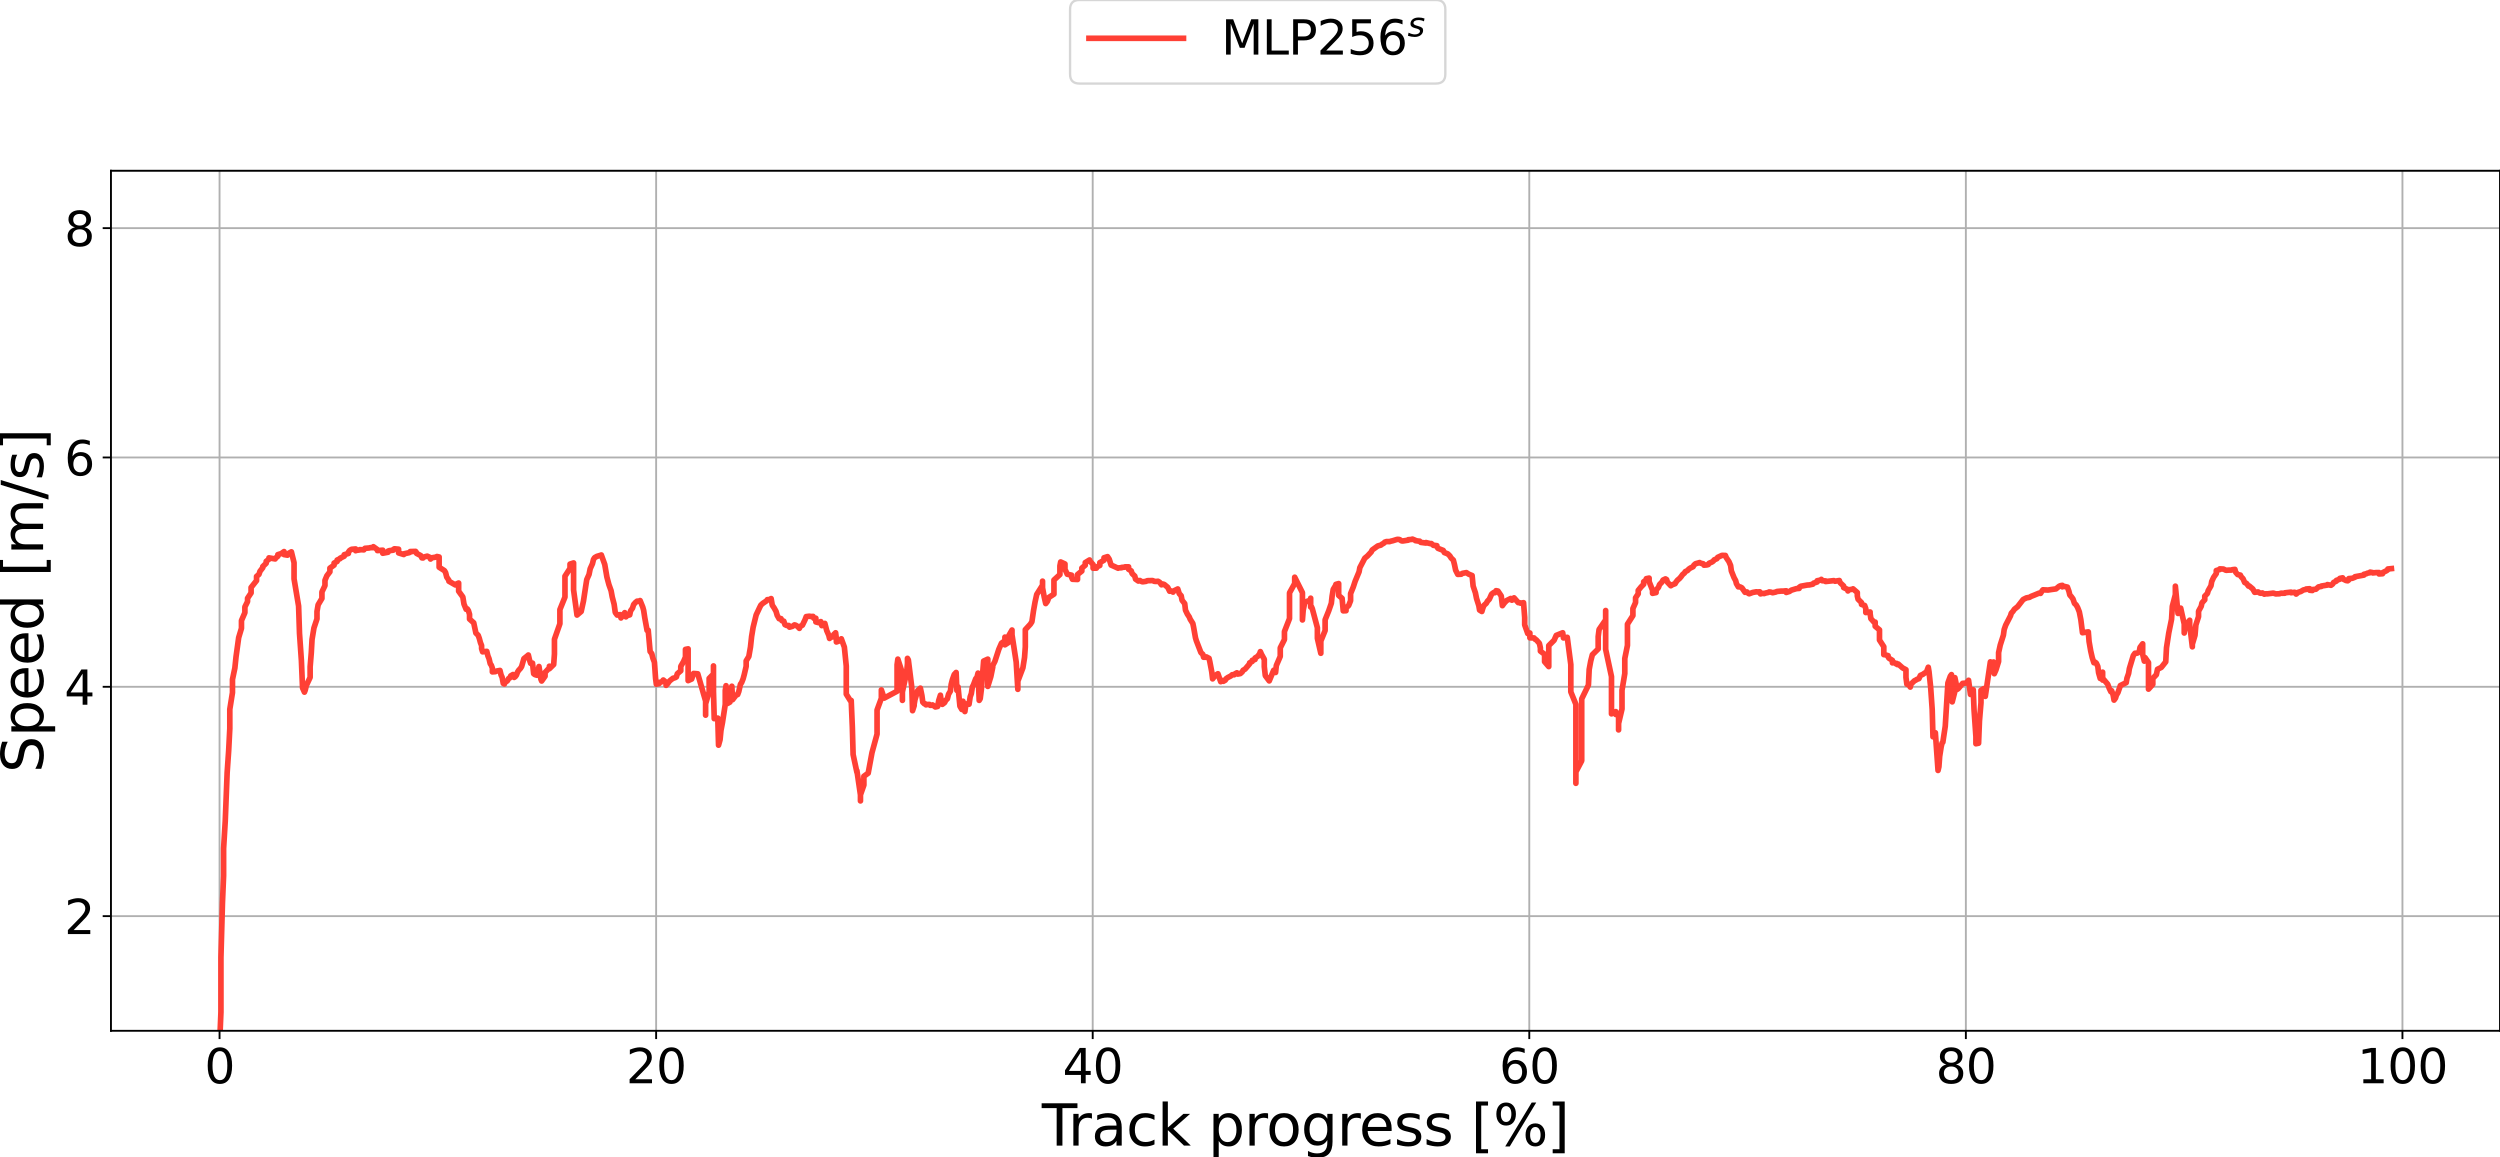 <?xml version="1.0" encoding="utf-8" standalone="no"?>
<!DOCTYPE svg PUBLIC "-//W3C//DTD SVG 1.1//EN"
  "http://www.w3.org/Graphics/SVG/1.1/DTD/svg11.dtd">
<svg xmlns:xlink="http://www.w3.org/1999/xlink" width="1057.902pt" height="489.775pt" viewBox="0 0 1057.902 489.775" xmlns="http://www.w3.org/2000/svg" version="1.1">
 <defs>
  <style type="text/css">*{stroke-linejoin: round; stroke-linecap: butt}</style>
 </defs>
 <g id="figure_1">
  <g id="patch_1">
   <path d="M 0 489.775 
L 1057.902 489.775 
L 1057.902 0 
L 0 0 
z
" style="fill: #ffffff"/>
  </g>
  <g id="axes_1">
   <g id="patch_2">
    <path d="M 46.953 436.192 
L 1057.902 436.192 
L 1057.902 72.267 
L 46.953 72.267 
z
" style="fill: #ffffff"/>
   </g>
   <g id="matplotlib.axis_1">
    <g id="xtick_1">
     <g id="line2d_1">
      <path d="M 92.905 436.192 
L 92.905 72.267 
" clip-path="url(#p9f8c059280)" style="fill: none; stroke: #b0b0b0; stroke-width: 0.8; stroke-linecap: square"/>
     </g>
     <g id="line2d_2">
      <defs>
       <path id="m2900b63ebc" d="M 0 0 
L 0 3.5 
" style="stroke: #000000; stroke-width: 0.8"/>
      </defs>
      <g>
       <use xlink:href="#m2900b63ebc" x="92.905" y="436.192" style="stroke: #000000; stroke-width: 0.8"/>
      </g>
     </g>
     <g id="text_1">
      <!-- 0 -->
      <g transform="translate(86.542 458.389)scale(0.2 -0.2)">
       <defs>
        <path id="DejaVuSans-30" d="M 2034 4250 
Q 1547 4250 1301 3770 
Q 1056 3291 1056 2328 
Q 1056 1369 1301 889 
Q 1547 409 2034 409 
Q 2525 409 2770 889 
Q 3016 1369 3016 2328 
Q 3016 3291 2770 3770 
Q 2525 4250 2034 4250 
z
M 2034 4750 
Q 2819 4750 3233 4129 
Q 3647 3509 3647 2328 
Q 3647 1150 3233 529 
Q 2819 -91 2034 -91 
Q 1250 -91 836 529 
Q 422 1150 422 2328 
Q 422 3509 836 4129 
Q 1250 4750 2034 4750 
z
" transform="scale(0.016)"/>
       </defs>
       <use xlink:href="#DejaVuSans-30"/>
      </g>
     </g>
    </g>
    <g id="xtick_2">
     <g id="line2d_3">
      <path d="M 277.648 436.192 
L 277.648 72.267 
" clip-path="url(#p9f8c059280)" style="fill: none; stroke: #b0b0b0; stroke-width: 0.8; stroke-linecap: square"/>
     </g>
     <g id="line2d_4">
      <g>
       <use xlink:href="#m2900b63ebc" x="277.648" y="436.192" style="stroke: #000000; stroke-width: 0.8"/>
      </g>
     </g>
     <g id="text_2">
      <!-- 20 -->
      <g transform="translate(264.923 458.389)scale(0.2 -0.2)">
       <defs>
        <path id="DejaVuSans-32" d="M 1228 531 
L 3431 531 
L 3431 0 
L 469 0 
L 469 531 
Q 828 903 1448 1529 
Q 2069 2156 2228 2338 
Q 2531 2678 2651 2914 
Q 2772 3150 2772 3378 
Q 2772 3750 2511 3984 
Q 2250 4219 1831 4219 
Q 1534 4219 1204 4116 
Q 875 4013 500 3803 
L 500 4441 
Q 881 4594 1212 4672 
Q 1544 4750 1819 4750 
Q 2544 4750 2975 4387 
Q 3406 4025 3406 3419 
Q 3406 3131 3298 2873 
Q 3191 2616 2906 2266 
Q 2828 2175 2409 1742 
Q 1991 1309 1228 531 
z
" transform="scale(0.016)"/>
       </defs>
       <use xlink:href="#DejaVuSans-32"/>
       <use xlink:href="#DejaVuSans-30" x="63.623"/>
      </g>
     </g>
    </g>
    <g id="xtick_3">
     <g id="line2d_5">
      <path d="M 462.39 436.192 
L 462.39 72.267 
" clip-path="url(#p9f8c059280)" style="fill: none; stroke: #b0b0b0; stroke-width: 0.8; stroke-linecap: square"/>
     </g>
     <g id="line2d_6">
      <g>
       <use xlink:href="#m2900b63ebc" x="462.39" y="436.192" style="stroke: #000000; stroke-width: 0.8"/>
      </g>
     </g>
     <g id="text_3">
      <!-- 40 -->
      <g transform="translate(449.665 458.389)scale(0.2 -0.2)">
       <defs>
        <path id="DejaVuSans-34" d="M 2419 4116 
L 825 1625 
L 2419 1625 
L 2419 4116 
z
M 2253 4666 
L 3047 4666 
L 3047 1625 
L 3713 1625 
L 3713 1100 
L 3047 1100 
L 3047 0 
L 2419 0 
L 2419 1100 
L 313 1100 
L 313 1709 
L 2253 4666 
z
" transform="scale(0.016)"/>
       </defs>
       <use xlink:href="#DejaVuSans-34"/>
       <use xlink:href="#DejaVuSans-30" x="63.623"/>
      </g>
     </g>
    </g>
    <g id="xtick_4">
     <g id="line2d_7">
      <path d="M 647.133 436.192 
L 647.133 72.267 
" clip-path="url(#p9f8c059280)" style="fill: none; stroke: #b0b0b0; stroke-width: 0.8; stroke-linecap: square"/>
     </g>
     <g id="line2d_8">
      <g>
       <use xlink:href="#m2900b63ebc" x="647.133" y="436.192" style="stroke: #000000; stroke-width: 0.8"/>
      </g>
     </g>
     <g id="text_4">
      <!-- 60 -->
      <g transform="translate(634.408 458.389)scale(0.2 -0.2)">
       <defs>
        <path id="DejaVuSans-36" d="M 2113 2584 
Q 1688 2584 1439 2293 
Q 1191 2003 1191 1497 
Q 1191 994 1439 701 
Q 1688 409 2113 409 
Q 2538 409 2786 701 
Q 3034 994 3034 1497 
Q 3034 2003 2786 2293 
Q 2538 2584 2113 2584 
z
M 3366 4563 
L 3366 3988 
Q 3128 4100 2886 4159 
Q 2644 4219 2406 4219 
Q 1781 4219 1451 3797 
Q 1122 3375 1075 2522 
Q 1259 2794 1537 2939 
Q 1816 3084 2150 3084 
Q 2853 3084 3261 2657 
Q 3669 2231 3669 1497 
Q 3669 778 3244 343 
Q 2819 -91 2113 -91 
Q 1303 -91 875 529 
Q 447 1150 447 2328 
Q 447 3434 972 4092 
Q 1497 4750 2381 4750 
Q 2619 4750 2861 4703 
Q 3103 4656 3366 4563 
z
" transform="scale(0.016)"/>
       </defs>
       <use xlink:href="#DejaVuSans-36"/>
       <use xlink:href="#DejaVuSans-30" x="63.623"/>
      </g>
     </g>
    </g>
    <g id="xtick_5">
     <g id="line2d_9">
      <path d="M 831.876 436.192 
L 831.876 72.267 
" clip-path="url(#p9f8c059280)" style="fill: none; stroke: #b0b0b0; stroke-width: 0.8; stroke-linecap: square"/>
     </g>
     <g id="line2d_10">
      <g>
       <use xlink:href="#m2900b63ebc" x="831.876" y="436.192" style="stroke: #000000; stroke-width: 0.8"/>
      </g>
     </g>
     <g id="text_5">
      <!-- 80 -->
      <g transform="translate(819.151 458.389)scale(0.2 -0.2)">
       <defs>
        <path id="DejaVuSans-38" d="M 2034 2216 
Q 1584 2216 1326 1975 
Q 1069 1734 1069 1313 
Q 1069 891 1326 650 
Q 1584 409 2034 409 
Q 2484 409 2743 651 
Q 3003 894 3003 1313 
Q 3003 1734 2745 1975 
Q 2488 2216 2034 2216 
z
M 1403 2484 
Q 997 2584 770 2862 
Q 544 3141 544 3541 
Q 544 4100 942 4425 
Q 1341 4750 2034 4750 
Q 2731 4750 3128 4425 
Q 3525 4100 3525 3541 
Q 3525 3141 3298 2862 
Q 3072 2584 2669 2484 
Q 3125 2378 3379 2068 
Q 3634 1759 3634 1313 
Q 3634 634 3220 271 
Q 2806 -91 2034 -91 
Q 1263 -91 848 271 
Q 434 634 434 1313 
Q 434 1759 690 2068 
Q 947 2378 1403 2484 
z
M 1172 3481 
Q 1172 3119 1398 2916 
Q 1625 2713 2034 2713 
Q 2441 2713 2670 2916 
Q 2900 3119 2900 3481 
Q 2900 3844 2670 4047 
Q 2441 4250 2034 4250 
Q 1625 4250 1398 4047 
Q 1172 3844 1172 3481 
z
" transform="scale(0.016)"/>
       </defs>
       <use xlink:href="#DejaVuSans-38"/>
       <use xlink:href="#DejaVuSans-30" x="63.623"/>
      </g>
     </g>
    </g>
    <g id="xtick_6">
     <g id="line2d_11">
      <path d="M 1016.619 436.192 
L 1016.619 72.267 
" clip-path="url(#p9f8c059280)" style="fill: none; stroke: #b0b0b0; stroke-width: 0.8; stroke-linecap: square"/>
     </g>
     <g id="line2d_12">
      <g>
       <use xlink:href="#m2900b63ebc" x="1016.619" y="436.192" style="stroke: #000000; stroke-width: 0.8"/>
      </g>
     </g>
     <g id="text_6">
      <!-- 100 -->
      <g transform="translate(997.531 458.389)scale(0.2 -0.2)">
       <defs>
        <path id="DejaVuSans-31" d="M 794 531 
L 1825 531 
L 1825 4091 
L 703 3866 
L 703 4441 
L 1819 4666 
L 2450 4666 
L 2450 531 
L 3481 531 
L 3481 0 
L 794 0 
L 794 531 
z
" transform="scale(0.016)"/>
       </defs>
       <use xlink:href="#DejaVuSans-31"/>
       <use xlink:href="#DejaVuSans-30" x="63.623"/>
       <use xlink:href="#DejaVuSans-30" x="127.246"/>
      </g>
     </g>
    </g>
    <g id="text_7">
     <!-- Track progress [%] -->
     <g transform="translate(440.85 484.784)scale(0.24 -0.24)">
      <defs>
       <path id="DejaVuSans-54" d="M -19 4666 
L 3928 4666 
L 3928 4134 
L 2272 4134 
L 2272 0 
L 1638 0 
L 1638 4134 
L -19 4134 
L -19 4666 
z
" transform="scale(0.016)"/>
       <path id="DejaVuSans-72" d="M 2631 2963 
Q 2534 3019 2420 3045 
Q 2306 3072 2169 3072 
Q 1681 3072 1420 2755 
Q 1159 2438 1159 1844 
L 1159 0 
L 581 0 
L 581 3500 
L 1159 3500 
L 1159 2956 
Q 1341 3275 1631 3429 
Q 1922 3584 2338 3584 
Q 2397 3584 2469 3576 
Q 2541 3569 2628 3553 
L 2631 2963 
z
" transform="scale(0.016)"/>
       <path id="DejaVuSans-61" d="M 2194 1759 
Q 1497 1759 1228 1600 
Q 959 1441 959 1056 
Q 959 750 1161 570 
Q 1363 391 1709 391 
Q 2188 391 2477 730 
Q 2766 1069 2766 1631 
L 2766 1759 
L 2194 1759 
z
M 3341 1997 
L 3341 0 
L 2766 0 
L 2766 531 
Q 2569 213 2275 61 
Q 1981 -91 1556 -91 
Q 1019 -91 701 211 
Q 384 513 384 1019 
Q 384 1609 779 1909 
Q 1175 2209 1959 2209 
L 2766 2209 
L 2766 2266 
Q 2766 2663 2505 2880 
Q 2244 3097 1772 3097 
Q 1472 3097 1187 3025 
Q 903 2953 641 2809 
L 641 3341 
Q 956 3463 1253 3523 
Q 1550 3584 1831 3584 
Q 2591 3584 2966 3190 
Q 3341 2797 3341 1997 
z
" transform="scale(0.016)"/>
       <path id="DejaVuSans-63" d="M 3122 3366 
L 3122 2828 
Q 2878 2963 2633 3030 
Q 2388 3097 2138 3097 
Q 1578 3097 1268 2742 
Q 959 2388 959 1747 
Q 959 1106 1268 751 
Q 1578 397 2138 397 
Q 2388 397 2633 464 
Q 2878 531 3122 666 
L 3122 134 
Q 2881 22 2623 -34 
Q 2366 -91 2075 -91 
Q 1284 -91 818 406 
Q 353 903 353 1747 
Q 353 2603 823 3093 
Q 1294 3584 2113 3584 
Q 2378 3584 2631 3529 
Q 2884 3475 3122 3366 
z
" transform="scale(0.016)"/>
       <path id="DejaVuSans-6b" d="M 581 4863 
L 1159 4863 
L 1159 1991 
L 2875 3500 
L 3609 3500 
L 1753 1863 
L 3688 0 
L 2938 0 
L 1159 1709 
L 1159 0 
L 581 0 
L 581 4863 
z
" transform="scale(0.016)"/>
       <path id="DejaVuSans-20" transform="scale(0.016)"/>
       <path id="DejaVuSans-70" d="M 1159 525 
L 1159 -1331 
L 581 -1331 
L 581 3500 
L 1159 3500 
L 1159 2969 
Q 1341 3281 1617 3432 
Q 1894 3584 2278 3584 
Q 2916 3584 3314 3078 
Q 3713 2572 3713 1747 
Q 3713 922 3314 415 
Q 2916 -91 2278 -91 
Q 1894 -91 1617 61 
Q 1341 213 1159 525 
z
M 3116 1747 
Q 3116 2381 2855 2742 
Q 2594 3103 2138 3103 
Q 1681 3103 1420 2742 
Q 1159 2381 1159 1747 
Q 1159 1113 1420 752 
Q 1681 391 2138 391 
Q 2594 391 2855 752 
Q 3116 1113 3116 1747 
z
" transform="scale(0.016)"/>
       <path id="DejaVuSans-6f" d="M 1959 3097 
Q 1497 3097 1228 2736 
Q 959 2375 959 1747 
Q 959 1119 1226 758 
Q 1494 397 1959 397 
Q 2419 397 2687 759 
Q 2956 1122 2956 1747 
Q 2956 2369 2687 2733 
Q 2419 3097 1959 3097 
z
M 1959 3584 
Q 2709 3584 3137 3096 
Q 3566 2609 3566 1747 
Q 3566 888 3137 398 
Q 2709 -91 1959 -91 
Q 1206 -91 779 398 
Q 353 888 353 1747 
Q 353 2609 779 3096 
Q 1206 3584 1959 3584 
z
" transform="scale(0.016)"/>
       <path id="DejaVuSans-67" d="M 2906 1791 
Q 2906 2416 2648 2759 
Q 2391 3103 1925 3103 
Q 1463 3103 1205 2759 
Q 947 2416 947 1791 
Q 947 1169 1205 825 
Q 1463 481 1925 481 
Q 2391 481 2648 825 
Q 2906 1169 2906 1791 
z
M 3481 434 
Q 3481 -459 3084 -895 
Q 2688 -1331 1869 -1331 
Q 1566 -1331 1297 -1286 
Q 1028 -1241 775 -1147 
L 775 -588 
Q 1028 -725 1275 -790 
Q 1522 -856 1778 -856 
Q 2344 -856 2625 -561 
Q 2906 -266 2906 331 
L 2906 616 
Q 2728 306 2450 153 
Q 2172 0 1784 0 
Q 1141 0 747 490 
Q 353 981 353 1791 
Q 353 2603 747 3093 
Q 1141 3584 1784 3584 
Q 2172 3584 2450 3431 
Q 2728 3278 2906 2969 
L 2906 3500 
L 3481 3500 
L 3481 434 
z
" transform="scale(0.016)"/>
       <path id="DejaVuSans-65" d="M 3597 1894 
L 3597 1613 
L 953 1613 
Q 991 1019 1311 708 
Q 1631 397 2203 397 
Q 2534 397 2845 478 
Q 3156 559 3463 722 
L 3463 178 
Q 3153 47 2828 -22 
Q 2503 -91 2169 -91 
Q 1331 -91 842 396 
Q 353 884 353 1716 
Q 353 2575 817 3079 
Q 1281 3584 2069 3584 
Q 2775 3584 3186 3129 
Q 3597 2675 3597 1894 
z
M 3022 2063 
Q 3016 2534 2758 2815 
Q 2500 3097 2075 3097 
Q 1594 3097 1305 2825 
Q 1016 2553 972 2059 
L 3022 2063 
z
" transform="scale(0.016)"/>
       <path id="DejaVuSans-73" d="M 2834 3397 
L 2834 2853 
Q 2591 2978 2328 3040 
Q 2066 3103 1784 3103 
Q 1356 3103 1142 2972 
Q 928 2841 928 2578 
Q 928 2378 1081 2264 
Q 1234 2150 1697 2047 
L 1894 2003 
Q 2506 1872 2764 1633 
Q 3022 1394 3022 966 
Q 3022 478 2636 193 
Q 2250 -91 1575 -91 
Q 1294 -91 989 -36 
Q 684 19 347 128 
L 347 722 
Q 666 556 975 473 
Q 1284 391 1588 391 
Q 1994 391 2212 530 
Q 2431 669 2431 922 
Q 2431 1156 2273 1281 
Q 2116 1406 1581 1522 
L 1381 1569 
Q 847 1681 609 1914 
Q 372 2147 372 2553 
Q 372 3047 722 3315 
Q 1072 3584 1716 3584 
Q 2034 3584 2315 3537 
Q 2597 3491 2834 3397 
z
" transform="scale(0.016)"/>
       <path id="DejaVuSans-5b" d="M 550 4863 
L 1875 4863 
L 1875 4416 
L 1125 4416 
L 1125 -397 
L 1875 -397 
L 1875 -844 
L 550 -844 
L 550 4863 
z
" transform="scale(0.016)"/>
       <path id="DejaVuSans-25" d="M 4653 2053 
Q 4381 2053 4226 1822 
Q 4072 1591 4072 1178 
Q 4072 772 4226 539 
Q 4381 306 4653 306 
Q 4919 306 5073 539 
Q 5228 772 5228 1178 
Q 5228 1588 5073 1820 
Q 4919 2053 4653 2053 
z
M 4653 2450 
Q 5147 2450 5437 2106 
Q 5728 1763 5728 1178 
Q 5728 594 5436 251 
Q 5144 -91 4653 -91 
Q 4153 -91 3862 251 
Q 3572 594 3572 1178 
Q 3572 1766 3864 2108 
Q 4156 2450 4653 2450 
z
M 1428 4353 
Q 1159 4353 1004 4120 
Q 850 3888 850 3481 
Q 850 3069 1003 2837 
Q 1156 2606 1428 2606 
Q 1700 2606 1854 2837 
Q 2009 3069 2009 3481 
Q 2009 3884 1853 4118 
Q 1697 4353 1428 4353 
z
M 4250 4750 
L 4750 4750 
L 1831 -91 
L 1331 -91 
L 4250 4750 
z
M 1428 4750 
Q 1922 4750 2215 4408 
Q 2509 4066 2509 3481 
Q 2509 2891 2217 2550 
Q 1925 2209 1428 2209 
Q 931 2209 642 2551 
Q 353 2894 353 3481 
Q 353 4063 643 4406 
Q 934 4750 1428 4750 
z
" transform="scale(0.016)"/>
       <path id="DejaVuSans-5d" d="M 1947 4863 
L 1947 -844 
L 622 -844 
L 622 -397 
L 1369 -397 
L 1369 4416 
L 622 4416 
L 622 4863 
L 1947 4863 
z
" transform="scale(0.016)"/>
      </defs>
      <use xlink:href="#DejaVuSans-54"/>
      <use xlink:href="#DejaVuSans-72" x="46.334"/>
      <use xlink:href="#DejaVuSans-61" x="87.447"/>
      <use xlink:href="#DejaVuSans-63" x="148.727"/>
      <use xlink:href="#DejaVuSans-6b" x="203.707"/>
      <use xlink:href="#DejaVuSans-20" x="261.617"/>
      <use xlink:href="#DejaVuSans-70" x="293.404"/>
      <use xlink:href="#DejaVuSans-72" x="356.881"/>
      <use xlink:href="#DejaVuSans-6f" x="395.744"/>
      <use xlink:href="#DejaVuSans-67" x="456.926"/>
      <use xlink:href="#DejaVuSans-72" x="520.402"/>
      <use xlink:href="#DejaVuSans-65" x="559.266"/>
      <use xlink:href="#DejaVuSans-73" x="620.789"/>
      <use xlink:href="#DejaVuSans-73" x="672.889"/>
      <use xlink:href="#DejaVuSans-20" x="724.988"/>
      <use xlink:href="#DejaVuSans-5b" x="756.775"/>
      <use xlink:href="#DejaVuSans-25" x="795.789"/>
      <use xlink:href="#DejaVuSans-5d" x="890.809"/>
     </g>
    </g>
   </g>
   <g id="matplotlib.axis_2">
    <g id="ytick_1">
     <g id="line2d_13">
      <path d="M 46.953 387.668 
L 1057.902 387.668 
" clip-path="url(#p9f8c059280)" style="fill: none; stroke: #b0b0b0; stroke-width: 0.8; stroke-linecap: square"/>
     </g>
     <g id="line2d_14">
      <defs>
       <path id="mc76bb0e6c0" d="M 0 0 
L -3.5 0 
" style="stroke: #000000; stroke-width: 0.8"/>
      </defs>
      <g>
       <use xlink:href="#mc76bb0e6c0" x="46.953" y="387.668" style="stroke: #000000; stroke-width: 0.8"/>
      </g>
     </g>
     <g id="text_8">
      <!-- 2 -->
      <g transform="translate(27.227 395.267)scale(0.2 -0.2)">
       <use xlink:href="#DejaVuSans-32"/>
      </g>
     </g>
    </g>
    <g id="ytick_2">
     <g id="line2d_15">
      <path d="M 46.953 290.622 
L 1057.902 290.622 
" clip-path="url(#p9f8c059280)" style="fill: none; stroke: #b0b0b0; stroke-width: 0.8; stroke-linecap: square"/>
     </g>
     <g id="line2d_16">
      <g>
       <use xlink:href="#mc76bb0e6c0" x="46.953" y="290.622" style="stroke: #000000; stroke-width: 0.8"/>
      </g>
     </g>
     <g id="text_9">
      <!-- 4 -->
      <g transform="translate(27.227 298.22)scale(0.2 -0.2)">
       <use xlink:href="#DejaVuSans-34"/>
      </g>
     </g>
    </g>
    <g id="ytick_3">
     <g id="line2d_17">
      <path d="M 46.953 193.575 
L 1057.902 193.575 
" clip-path="url(#p9f8c059280)" style="fill: none; stroke: #b0b0b0; stroke-width: 0.8; stroke-linecap: square"/>
     </g>
     <g id="line2d_18">
      <g>
       <use xlink:href="#mc76bb0e6c0" x="46.953" y="193.575" style="stroke: #000000; stroke-width: 0.8"/>
      </g>
     </g>
     <g id="text_10">
      <!-- 6 -->
      <g transform="translate(27.227 201.174)scale(0.2 -0.2)">
       <use xlink:href="#DejaVuSans-36"/>
      </g>
     </g>
    </g>
    <g id="ytick_4">
     <g id="line2d_19">
      <path d="M 46.953 96.528 
L 1057.902 96.528 
" clip-path="url(#p9f8c059280)" style="fill: none; stroke: #b0b0b0; stroke-width: 0.8; stroke-linecap: square"/>
     </g>
     <g id="line2d_20">
      <g>
       <use xlink:href="#mc76bb0e6c0" x="46.953" y="96.528" style="stroke: #000000; stroke-width: 0.8"/>
      </g>
     </g>
     <g id="text_11">
      <!-- 8 -->
      <g transform="translate(27.227 104.127)scale(0.2 -0.2)">
       <use xlink:href="#DejaVuSans-38"/>
      </g>
     </g>
    </g>
    <g id="text_12">
     <!-- Speed [m/s] -->
     <g transform="translate(18.236 327.011)rotate(-90)scale(0.24 -0.24)">
      <defs>
       <path id="DejaVuSans-53" d="M 3425 4513 
L 3425 3897 
Q 3066 4069 2747 4153 
Q 2428 4238 2131 4238 
Q 1616 4238 1336 4038 
Q 1056 3838 1056 3469 
Q 1056 3159 1242 3001 
Q 1428 2844 1947 2747 
L 2328 2669 
Q 3034 2534 3370 2195 
Q 3706 1856 3706 1288 
Q 3706 609 3251 259 
Q 2797 -91 1919 -91 
Q 1588 -91 1214 -16 
Q 841 59 441 206 
L 441 856 
Q 825 641 1194 531 
Q 1563 422 1919 422 
Q 2459 422 2753 634 
Q 3047 847 3047 1241 
Q 3047 1584 2836 1778 
Q 2625 1972 2144 2069 
L 1759 2144 
Q 1053 2284 737 2584 
Q 422 2884 422 3419 
Q 422 4038 858 4394 
Q 1294 4750 2059 4750 
Q 2388 4750 2728 4690 
Q 3069 4631 3425 4513 
z
" transform="scale(0.016)"/>
       <path id="DejaVuSans-64" d="M 2906 2969 
L 2906 4863 
L 3481 4863 
L 3481 0 
L 2906 0 
L 2906 525 
Q 2725 213 2448 61 
Q 2172 -91 1784 -91 
Q 1150 -91 751 415 
Q 353 922 353 1747 
Q 353 2572 751 3078 
Q 1150 3584 1784 3584 
Q 2172 3584 2448 3432 
Q 2725 3281 2906 2969 
z
M 947 1747 
Q 947 1113 1208 752 
Q 1469 391 1925 391 
Q 2381 391 2643 752 
Q 2906 1113 2906 1747 
Q 2906 2381 2643 2742 
Q 2381 3103 1925 3103 
Q 1469 3103 1208 2742 
Q 947 2381 947 1747 
z
" transform="scale(0.016)"/>
       <path id="DejaVuSans-6d" d="M 3328 2828 
Q 3544 3216 3844 3400 
Q 4144 3584 4550 3584 
Q 5097 3584 5394 3201 
Q 5691 2819 5691 2113 
L 5691 0 
L 5113 0 
L 5113 2094 
Q 5113 2597 4934 2840 
Q 4756 3084 4391 3084 
Q 3944 3084 3684 2787 
Q 3425 2491 3425 1978 
L 3425 0 
L 2847 0 
L 2847 2094 
Q 2847 2600 2669 2842 
Q 2491 3084 2119 3084 
Q 1678 3084 1418 2786 
Q 1159 2488 1159 1978 
L 1159 0 
L 581 0 
L 581 3500 
L 1159 3500 
L 1159 2956 
Q 1356 3278 1631 3431 
Q 1906 3584 2284 3584 
Q 2666 3584 2933 3390 
Q 3200 3197 3328 2828 
z
" transform="scale(0.016)"/>
       <path id="DejaVuSans-2f" d="M 1625 4666 
L 2156 4666 
L 531 -594 
L 0 -594 
L 1625 4666 
z
" transform="scale(0.016)"/>
      </defs>
      <use xlink:href="#DejaVuSans-53"/>
      <use xlink:href="#DejaVuSans-70" x="63.477"/>
      <use xlink:href="#DejaVuSans-65" x="126.953"/>
      <use xlink:href="#DejaVuSans-65" x="188.477"/>
      <use xlink:href="#DejaVuSans-64" x="250"/>
      <use xlink:href="#DejaVuSans-20" x="313.477"/>
      <use xlink:href="#DejaVuSans-5b" x="345.264"/>
      <use xlink:href="#DejaVuSans-6d" x="384.277"/>
      <use xlink:href="#DejaVuSans-2f" x="481.689"/>
      <use xlink:href="#DejaVuSans-73" x="515.381"/>
      <use xlink:href="#DejaVuSans-5d" x="567.48"/>
     </g>
    </g>
   </g>
   <g id="line2d_21">
    <path d="M 92.905 484.715 
L 93.009 474.388 
L 93.009 439.778 
L 93.491 428.242 
L 93.491 405.169 
L 94.135 382.096 
L 94.617 370.56 
L 94.617 359.047 
L 95.314 347.541 
L 96.118 326.961 
L 96.762 317.68 
L 97.245 308.246 
L 97.245 300.128 
L 98.371 293.09 
L 98.371 287.521 
L 99.389 282.664 
L 99.872 277.993 
L 100.998 269.811 
L 102.178 265.873 
L 102.178 262.593 
L 103.625 259.254 
L 103.625 256.823 
L 104.751 254.563 
L 104.751 253.17 
L 106.253 250.902 
L 106.253 248.596 
L 108.558 245.69 
L 108.558 243.923 
L 109.577 243.052 
L 110.006 241.767 
L 111.186 240.234 
L 111.186 239.755 
L 112.633 238.345 
L 112.633 237.55 
L 113.813 236.648 
L 113.813 236.062 
L 116.441 236.522 
L 116.441 236.31 
L 117.567 235.377 
L 117.567 234.706 
L 119.014 234.251 
L 120.194 233.41 
L 120.194 234.681 
L 121.642 234.932 
L 122.124 234.155 
L 123.304 233.515 
L 124.43 238.114 
L 124.43 244.944 
L 126.36 256.48 
L 126.736 268.016 
L 127.54 279.553 
L 128.022 291.089 
L 128.827 292.888 
L 129.148 292.07 
L 129.631 290.081 
L 131.24 286.633 
L 131.24 282.163 
L 131.722 276.27 
L 132.044 270.586 
L 132.848 265.729 
L 134.135 261.864 
L 134.135 258.783 
L 134.618 255.933 
L 136.226 253.231 
L 136.226 250.499 
L 137.513 247.786 
L 137.513 245.573 
L 138.318 243.647 
L 139.604 241.959 
L 139.604 240.407 
L 141.374 239.127 
L 141.374 238.276 
L 142.661 237.59 
L 142.661 236.984 
L 143.948 236.381 
L 143.948 236.204 
L 145.663 235.36 
L 145.663 234.725 
L 147.433 234.209 
L 147.433 233.636 
L 147.916 232.97 
L 148.72 232.451 
L 150.489 232.292 
L 150.489 233.044 
L 150.489 232.944 
L 152.259 232.7 
L 152.259 232.586 
L 153.975 232.67 
L 153.975 232.451 
L 154.457 232.026 
L 156.227 231.884 
L 156.709 231.748 
L 157.996 231.73 
L 157.996 231.34 
L 159.712 232.582 
L 159.712 232.986 
L 161.964 232.818 
L 161.964 234.116 
L 164.216 233.681 
L 164.216 233.2 
L 164.699 233.02 
L 166.414 232.812 
L 166.414 232.535 
L 166.897 232.227 
L 168.667 232.396 
L 168.667 233.971 
L 170.865 234.654 
L 170.865 234.37 
L 173.117 233.874 
L 173.6 233.634 
L 173.6 233.393 
L 175.852 233.324 
L 176.281 233.89 
L 176.281 234.177 
L 178.05 235.104 
L 178.533 236.069 
L 179.015 236.107 
L 179.015 235.8 
L 180.785 235.34 
L 182.179 235.986 
L 182.179 236.563 
L 182.661 236.057 
L 184.431 235.74 
L 184.913 235.49 
L 185.825 235.692 
L 185.825 240.035 
L 188.077 241.476 
L 188.56 242.308 
L 189.042 244.217 
L 189.954 245.544 
L 189.954 245.956 
L 192.688 247.528 
L 193.117 247.13 
L 194.082 246.715 
L 194.082 250.169 
L 195.852 252.619 
L 196.335 255.613 
L 197.246 257.833 
L 197.729 257.652 
L 198.211 258.389 
L 198.694 259.983 
L 198.694 261.963 
L 200.463 263.555 
L 201.375 267.878 
L 202.34 268.817 
L 202.823 270.149 
L 203.305 271.955 
L 203.788 273.181 
L 203.788 274.48 
L 204.217 275.823 
L 205.986 275.631 
L 206.469 277.557 
L 206.951 278.754 
L 207.434 280.812 
L 207.916 281.533 
L 208.345 282.717 
L 208.345 284.312 
L 209.632 284.219 
L 210.115 283.965 
L 211.563 283.704 
L 212.045 285.663 
L 212.474 286.575 
L 212.957 289.18 
L 213.439 289.457 
L 213.439 288.988 
L 214.726 288.065 
L 215.209 287.148 
L 215.691 286.909 
L 216.12 285.999 
L 217.086 285.437 
L 217.568 286.656 
L 218.051 286.314 
L 218.533 285.661 
L 218.962 284.471 
L 219.445 283.694 
L 220.249 282.816 
L 220.732 282.043 
L 221.697 278.718 
L 223.091 277.6 
L 223.574 277.174 
L 224.056 279.235 
L 224.539 280.69 
L 225.343 280.61 
L 225.826 285.066 
L 226.308 285.459 
L 227.22 285.744 
L 228.078 282.041 
L 228.882 287.392 
L 229.204 288.18 
L 230.651 286.145 
L 230.651 284.554 
L 232.474 282.594 
L 232.474 281.918 
L 232.474 282.987 
L 234.298 281.195 
L 234.619 276.72 
L 234.619 270.502 
L 236.925 263.936 
L 236.925 257.958 
L 239.07 252.656 
L 239.07 243.826 
L 241.215 240.5 
L 241.215 238.699 
L 242.716 238.208 
L 242.716 249.643 
L 244.164 260.267 
L 245.933 258.755 
L 246.898 254.357 
L 247.863 247.991 
L 248.292 245.254 
L 249.258 243.085 
L 249.74 240.69 
L 250.705 238.543 
L 251.134 236.76 
L 251.617 235.983 
L 252.582 235.433 
L 253.976 235.02 
L 254.459 234.843 
L 255.906 238.854 
L 256.818 244.183 
L 257.676 247.403 
L 258.587 249.961 
L 259.07 252.592 
L 259.874 255.693 
L 260.357 259.178 
L 261.161 260.278 
L 262.448 260.088 
L 262.77 261.496 
L 264.378 259.248 
L 264.861 261.029 
L 265.344 260.483 
L 266.47 260.191 
L 266.845 258.477 
L 267.649 257.346 
L 268.132 255.817 
L 268.936 254.915 
L 269.58 254.395 
L 270.384 254.389 
L 270.866 254.134 
L 271.993 256.91 
L 272.368 258.284 
L 272.85 261.452 
L 273.816 266.765 
L 274.298 266.691 
L 275.102 275.682 
L 275.8 276.599 
L 276.282 278.519 
L 276.926 280.236 
L 277.408 287.002 
L 277.73 289.526 
L 278.91 289.282 
L 278.91 288.799 
L 279.875 288.581 
L 280.357 288.199 
L 280.679 287.76 
L 281.859 288.747 
L 281.859 290.011 
L 282.502 289.298 
L 283.199 288.332 
L 283.682 287.872 
L 284.808 286.999 
L 284.808 287.061 
L 285.827 286.703 
L 286.255 286.395 
L 286.255 286.258 
L 286.631 285.083 
L 288.079 283.846 
L 288.079 281.974 
L 289.258 279.925 
L 290.062 278.031 
L 290.062 274.799 
L 291.189 274.569 
L 291.189 288.021 
L 292.69 287.336 
L 293.494 284.977 
L 295.264 285.129 
L 298.588 296.666 
L 298.588 302.629 
L 298.588 297.798 
L 300.089 292.737 
L 300.089 287.068 
L 301.913 285.199 
L 301.913 281.792 
L 301.913 292.573 
L 302.234 304.11 
L 303.736 303.872 
L 304.057 315.334 
L 304.701 313.029 
L 305.076 309.135 
L 305.72 305.738 
L 306.899 298.075 
L 306.899 292.15 
L 307.221 290.157 
L 307.864 297.68 
L 308.883 297.1 
L 309.687 290.39 
L 310.009 296.077 
L 311.511 294.122 
L 312.154 293.902 
L 312.637 292.596 
L 313.334 289.517 
L 313.816 288.867 
L 314.46 287.241 
L 314.942 285.433 
L 315.747 281.965 
L 315.747 279.662 
L 316.873 277.805 
L 317.57 273.799 
L 318.052 269.336 
L 318.696 265.431 
L 319.983 260.205 
L 321.484 257.017 
L 321.966 256.061 
L 322.771 255.327 
L 324.379 254.245 
L 324.701 253.753 
L 325.505 253.717 
L 326.31 253.302 
L 326.792 256.086 
L 327.597 257.279 
L 328.401 258.731 
L 328.883 260.412 
L 329.688 261.813 
L 330.492 261.778 
L 330.867 262.642 
L 331.672 262.856 
L 332.154 264.315 
L 332.959 264.708 
L 333.763 264.682 
L 334.085 265.393 
L 335.371 265.024 
L 336.176 264.426 
L 336.658 264.544 
L 337.463 265.038 
L 338.267 265.898 
L 338.589 265.098 
L 339.554 264.542 
L 340.68 262.202 
L 341.162 260.922 
L 342.449 260.758 
L 343.254 260.881 
L 344.058 260.838 
L 344.38 261.618 
L 345.238 261.607 
L 345.238 263.185 
L 346.471 263.503 
L 347.329 263.039 
L 347.758 264.751 
L 348.133 264.184 
L 349.045 263.803 
L 349.849 266.868 
L 350.707 268.826 
L 351.029 270.174 
L 351.029 269.575 
L 352.315 269.536 
L 352.798 268.54 
L 353.602 267.762 
L 353.924 270.362 
L 353.924 271.663 
L 355.694 271.015 
L 356.015 270.672 
L 356.015 270.316 
L 357.302 273.836 
L 358.106 281.854 
L 358.106 293.728 
L 359.876 296.566 
L 360.198 296.405 
L 360.68 307.767 
L 361.002 319.303 
L 362.611 326.806 
L 362.611 326.107 
L 364.112 336.388 
L 364.112 338.912 
L 364.112 336.344 
L 365.56 332.215 
L 365.56 328.498 
L 367.383 327.17 
L 368.991 318.491 
L 371.136 310.632 
L 371.136 300.449 
L 372.959 295.475 
L 372.959 291.937 
L 374.139 295.424 
L 379.608 292.495 
L 379.608 281.32 
L 379.93 278.921 
L 381.86 284.834 
L 381.86 296.37 
L 381.86 292.81 
L 383.683 284.41 
L 384.005 280.753 
L 384.005 278.593 
L 384.38 279.261 
L 385.828 290.797 
L 386.15 300.74 
L 386.847 298.593 
L 386.847 297.967 
L 387.169 296.097 
L 388.348 292.204 
L 389.474 291.208 
L 390.118 294.33 
L 390.493 297.15 
L 391.136 297.803 
L 391.458 297.788 
L 391.833 298.259 
L 392.638 298.091 
L 393.281 298.079 
L 393.603 298.458 
L 394.3 298.438 
L 394.622 298.286 
L 395.801 299.159 
L 396.767 298.948 
L 397.249 296.383 
L 397.946 294.179 
L 398.375 297.185 
L 398.75 298.051 
L 399.716 297.321 
L 400.198 296.351 
L 400.895 295.7 
L 401.378 293.777 
L 402.182 292.422 
L 402.504 289.606 
L 402.986 287.685 
L 403.791 285.437 
L 404.595 284.56 
L 404.917 292.162 
L 405.399 290.63 
L 406.204 298.843 
L 407.008 300.222 
L 407.008 298.111 
L 407.491 296.738 
L 408.295 301.102 
L 408.777 297.852 
L 410.064 297.997 
L 410.547 294.84 
L 411.029 293.507 
L 411.458 290.728 
L 411.941 289.75 
L 412.906 287.155 
L 413.389 286.719 
L 413.871 284.832 
L 414.354 296.369 
L 414.783 295.666 
L 415.265 291.801 
L 416.231 279.732 
L 418 278.921 
L 418 290.457 
L 419.287 286.269 
L 420.091 282.332 
L 420.091 281.623 
L 421.003 279.851 
L 422.665 274.745 
L 423.791 272.172 
L 425.239 271.136 
L 425.239 269.6 
L 425.239 272.867 
L 426.74 271.892 
L 426.74 269.231 
L 428.242 266.602 
L 428.242 268.62 
L 430.011 280.156 
L 430.708 291.693 
L 430.708 290.293 
L 430.708 288.263 
L 432.853 282.588 
L 433.55 278.201 
L 433.872 273.721 
L 433.872 266.452 
L 436.016 264.12 
L 436.66 263.1 
L 437.357 258.35 
L 438 254.736 
L 438.697 251.542 
L 441.164 247.627 
L 441.164 245.918 
L 441.164 248.751 
L 441.861 252.586 
L 442.505 255.402 
L 443.202 254.497 
L 443.845 252.801 
L 445.99 251.407 
L 445.99 245.437 
L 448.51 243.127 
L 448.51 239.458 
L 448.832 237.799 
L 450.655 238.641 
L 450.655 241.104 
L 450.976 241.574 
L 451.62 242.994 
L 453.443 243.383 
L 453.443 244.245 
L 453.818 245.126 
L 455.963 245.223 
L 455.963 243.117 
L 457.786 241.65 
L 457.786 240.385 
L 459.234 239.169 
L 459.234 238.071 
L 461.057 236.952 
L 461.057 237.26 
L 462.558 238.911 
L 462.558 240.443 
L 463.953 240.418 
L 463.953 239.984 
L 465.4 239.288 
L 465.4 238.082 
L 467.17 237.06 
L 467.17 236.026 
L 468.671 235.549 
L 469.368 236.609 
L 470.172 239.116 
L 471.674 239.772 
L 473.122 240.451 
L 473.122 240.329 
L 474.623 240.239 
L 474.623 240.113 
L 476.071 239.985 
L 476.071 239.867 
L 477.572 239.862 
L 477.572 240.891 
L 478.698 241.581 
L 479.073 242.707 
L 480.199 243.788 
L 480.521 245.06 
L 481.701 245.88 
L 482.344 245.648 
L 482.827 245.955 
L 483.47 246.209 
L 484.972 246.004 
L 485.454 245.726 
L 487.76 245.667 
L 488.403 245.989 
L 489.208 246.058 
L 490.012 245.962 
L 490.709 246.39 
L 491.513 247.468 
L 491.835 247.095 
L 492.639 247.296 
L 494.141 248.535 
L 494.945 250.187 
L 495.588 250.063 
L 496.393 250.558 
L 496.768 250.011 
L 498.377 249.222 
L 499.02 251.211 
L 499.824 252.091 
L 500.2 253.999 
L 501.326 255.433 
L 501.648 258.184 
L 502.452 259.868 
L 503.256 261.086 
L 503.631 262.017 
L 504.757 263.818 
L 505.079 265.376 
L 505.883 269.921 
L 506.259 271.165 
L 508.189 276.163 
L 508.993 276.896 
L 509.315 278.122 
L 510.495 278.12 
L 510.495 277.979 
L 511.621 278.578 
L 511.943 279.979 
L 512.747 284.193 
L 513.122 287.266 
L 514.248 285.828 
L 515.374 285.098 
L 516.554 288.468 
L 517.358 287.965 
L 517.68 288.298 
L 518.484 287.833 
L 518.806 287.229 
L 519.61 286.67 
L 520.79 286.067 
L 521.433 285.504 
L 522.238 285.55 
L 522.613 285.125 
L 523.417 284.698 
L 523.739 285.25 
L 524.865 285.03 
L 525.669 284.298 
L 526.045 283.613 
L 526.849 283.166 
L 528.779 280.918 
L 528.779 280.494 
L 529.905 279.884 
L 529.905 279.416 
L 531.085 279.074 
L 531.085 278.445 
L 532.211 277.735 
L 533.015 276.663 
L 533.337 275.733 
L 533.82 276.882 
L 534.999 278.991 
L 534.999 282.108 
L 535.428 285.917 
L 537.09 288.133 
L 538.967 283.626 
L 539.771 284.57 
L 540.093 281.619 
L 541.755 277.752 
L 541.755 274.148 
L 543.525 270.632 
L 543.525 267.247 
L 545.67 261.749 
L 545.67 250.879 
L 547.868 246.901 
L 547.868 244.252 
L 551.139 250.803 
L 551.139 262.34 
L 551.461 258.23 
L 552.158 254.799 
L 554.624 253.919 
L 554.624 253.13 
L 554.624 256.887 
L 554.946 256.696 
L 555.321 257.597 
L 557.466 265.639 
L 557.466 270.146 
L 558.914 276.44 
L 558.914 271.294 
L 560.737 266.819 
L 560.737 262.273 
L 562.238 258.549 
L 563.364 255.283 
L 563.686 252.34 
L 564.169 249.404 
L 565.295 247.537 
L 565.295 247.284 
L 566.474 246.948 
L 566.474 251.952 
L 567.922 253.208 
L 568.405 258.483 
L 569.584 258.434 
L 569.584 257.265 
L 570.71 256.225 
L 571.515 254.173 
L 571.515 251.204 
L 572.641 248.425 
L 573.445 245.974 
L 575.107 241.967 
L 575.429 240.216 
L 577.52 236.207 
L 578.646 235.278 
L 580.255 233.552 
L 580.63 232.749 
L 583.043 231.014 
L 584.33 230.676 
L 584.812 230.277 
L 585.617 229.837 
L 585.938 229.436 
L 586.743 229.154 
L 588.03 229.195 
L 588.512 229.011 
L 589.316 228.836 
L 590.925 228.328 
L 591.408 228.221 
L 592.212 228.302 
L 593.016 228.845 
L 593.499 228.938 
L 595.912 228.572 
L 595.912 228.379 
L 597.199 228.28 
L 597.681 228.128 
L 598.968 228.66 
L 598.968 228.783 
L 600.737 229.037 
L 600.737 228.991 
L 601.22 229.514 
L 603.418 229.801 
L 603.418 229.59 
L 605.188 230.025 
L 605.671 230.005 
L 606.582 230.775 
L 607.065 230.779 
L 608.03 230.905 
L 608.03 231.386 
L 608.512 232.037 
L 610.711 232.909 
L 611.193 233.83 
L 612.641 234.372 
L 613.553 235.286 
L 614.035 236.09 
L 615 237.027 
L 615.483 238.924 
L 615.966 241.274 
L 616.877 243.06 
L 618.325 242.992 
L 618.807 242.623 
L 620.523 242.31 
L 621.488 242.953 
L 622.936 243.539 
L 623.365 247.984 
L 624.33 250.865 
L 624.813 253.255 
L 625.778 256.29 
L 626.1 258.16 
L 627.065 258.756 
L 627.494 257.293 
L 627.977 256.154 
L 628.942 255.277 
L 629.424 254.408 
L 630.229 253.553 
L 631.194 251.4 
L 632.105 250.716 
L 632.588 250.81 
L 633.07 249.953 
L 633.875 250.112 
L 635.269 252.195 
L 635.751 256.299 
L 636.556 255.186 
L 637.521 254.144 
L 639.29 253.257 
L 639.773 253.983 
L 640.684 253.437 
L 640.684 252.984 
L 642.454 255.001 
L 642.937 255.001 
L 643.419 255.241 
L 644.706 255.037 
L 645.189 261.337 
L 645.189 264.425 
L 646.475 268.086 
L 647.387 267.857 
L 647.387 269.912 
L 649.156 269.948 
L 649.639 270.55 
L 649.639 270.461 
L 650.122 270.797 
L 651.409 272.24 
L 651.837 274.186 
L 651.837 275.528 
L 653.607 276.87 
L 653.607 280.019 
L 655.376 282.072 
L 655.376 273.194 
L 657.628 270.939 
L 658.54 268.87 
L 661.275 267.756 
L 661.596 269.947 
L 663.205 269.691 
L 664.706 281.228 
L 664.706 292.764 
L 666.851 298.033 
L 666.851 331.463 
L 666.851 326.629 
L 669.318 321.93 
L 669.318 295.742 
L 672.159 289.89 
L 672.481 283.294 
L 673.125 279.769 
L 673.822 277.049 
L 676.288 274.612 
L 676.288 269.389 
L 676.664 266.377 
L 679.452 262.308 
L 679.452 258.346 
L 679.452 274.797 
L 681.918 286.333 
L 681.918 302.071 
L 683.741 301.134 
L 683.741 302.352 
L 684.921 302.176 
L 684.921 308.865 
L 684.921 306.128 
L 686.369 299.993 
L 686.369 292.091 
L 687.548 285.002 
L 687.548 278.662 
L 688.674 273.103 
L 688.674 264.122 
L 690.98 260.494 
L 690.98 257.51 
L 692.106 254.975 
L 692.106 252.957 
L 693.232 251.267 
L 693.232 249.843 
L 694.412 248.393 
L 695.538 247.234 
L 695.538 246.181 
L 696.664 245.353 
L 696.664 244.866 
L 697.844 244.634 
L 697.844 246.105 
L 699.291 249.772 
L 699.291 251.08 
L 700.793 250.762 
L 700.793 249.715 
L 701.811 248.544 
L 702.24 247.378 
L 703.259 246.317 
L 703.742 245.45 
L 704.761 244.969 
L 705.243 245.258 
L 705.565 246.326 
L 707.013 247.863 
L 707.71 247.418 
L 708.836 246.997 
L 709.157 246.394 
L 709.854 245.506 
L 710.659 244.838 
L 711.356 244.046 
L 711.999 243.138 
L 712.804 242.468 
L 713.125 241.905 
L 714.144 241.395 
L 714.627 240.821 
L 715.324 240.35 
L 716.45 239.813 
L 716.771 239.174 
L 717.469 238.551 
L 719.238 238.055 
L 719.613 238.319 
L 720.739 238.566 
L 721.061 239.159 
L 722.241 239.063 
L 722.884 238.883 
L 723.206 238.35 
L 724.385 237.851 
L 725.029 237.408 
L 725.351 236.922 
L 726.53 236.413 
L 726.852 235.852 
L 728.675 235.004 
L 730.123 235.047 
L 730.498 235.976 
L 731.624 237.645 
L 732.321 239.286 
L 732.643 241.609 
L 733.769 244.419 
L 734.466 245.708 
L 734.788 246.974 
L 735.592 248.338 
L 736.236 248.308 
L 737.093 248.718 
L 738.434 250.648 
L 739.238 250.483 
L 739.882 251.139 
L 740.203 251.259 
L 741.705 250.697 
L 743.206 250.425 
L 743.85 250.501 
L 744.654 250.419 
L 744.976 251.305 
L 745.994 251.057 
L 746.477 251.185 
L 747.174 250.939 
L 748.3 250.703 
L 748.622 250.476 
L 749.319 250.564 
L 750.123 250.823 
L 751.464 250.519 
L 751.946 250.287 
L 753.608 250.137 
L 754.413 250.14 
L 755.861 250.003 
L 755.861 250.703 
L 757.201 250.29 
L 758.059 249.725 
L 760.204 249.082 
L 761.33 249.002 
L 761.33 248.564 
L 761.973 248.081 
L 764.815 247.562 
L 765.619 247.522 
L 767.121 247.197 
L 767.442 246.764 
L 768.944 246.275 
L 768.944 245.753 
L 770.713 245.404 
L 770.713 245.167 
L 771.089 245.734 
L 772.536 245.828 
L 772.536 246.08 
L 776.022 245.698 
L 776.504 245.954 
L 778.327 245.65 
L 778.649 246.545 
L 780.15 247.967 
L 780.15 248.64 
L 781.974 249.482 
L 781.974 250.063 
L 782.295 249.563 
L 784.118 249.325 
L 784.118 249.171 
L 785.941 250.736 
L 785.941 252.174 
L 786.263 253.564 
L 787.711 255.003 
L 787.711 255.762 
L 789.051 256.214 
L 789.534 257.561 
L 789.534 259.205 
L 791.357 258.966 
L 791.357 259.674 
L 791.679 261.775 
L 793.019 263.287 
L 793.502 263.236 
L 793.502 265.007 
L 795.325 266.539 
L 795.325 270.839 
L 797.148 273.664 
L 797.148 277.022 
L 797.47 277.015 
L 798.971 277.453 
L 798.971 277.917 
L 799.293 278.507 
L 800.794 279.441 
L 800.794 280.499 
L 801.116 280.15 
L 802.564 281.05 
L 802.564 280.722 
L 802.939 281.247 
L 803.261 280.991 
L 805.084 282.611 
L 806.532 283.388 
L 806.532 286.684 
L 806.907 289.52 
L 807.872 289.882 
L 808.355 290.748 
L 808.676 289.453 
L 810.178 288.006 
L 810.499 287.908 
L 811.196 287.474 
L 812.001 287.181 
L 812.644 285.804 
L 813.663 285.365 
L 814.467 284.789 
L 815.164 284.486 
L 815.969 282.347 
L 816.29 284.292 
L 816.987 290.927 
L 817.631 300.245 
L 817.953 311.781 
L 818.328 311.736 
L 818.971 310.07 
L 820.097 326.019 
L 820.473 324.446 
L 820.794 320.04 
L 821.438 315.955 
L 821.813 314.38 
L 822.135 314.078 
L 823.154 307.342 
L 824.28 289.003 
L 825.299 286.146 
L 825.781 285.468 
L 826.103 297.004 
L 827.229 292.569 
L 827.229 286.759 
L 828.248 291.69 
L 828.73 291.337 
L 830.5 289.178 
L 831.894 289.055 
L 832.216 288.864 
L 833.02 287.869 
L 833.824 293.863 
L 834.2 292.56 
L 835.004 291.877 
L 835.326 300.211 
L 836.13 311.747 
L 836.13 314.728 
L 837.256 314.494 
L 837.631 305.103 
L 838.275 297.377 
L 838.275 292.104 
L 839.454 291.392 
L 839.776 292.008 
L 840.098 294.672 
L 842.243 280.069 
L 842.94 280.439 
L 843.583 280.129 
L 843.905 285.091 
L 844.602 283.508 
L 845.728 279.898 
L 845.728 276.161 
L 846.425 272.964 
L 847.765 268.754 
L 848.087 266.381 
L 848.731 264.54 
L 850.768 260.58 
L 851.09 259.503 
L 851.787 258.717 
L 852.43 257.793 
L 853.771 256.723 
L 856.13 253.683 
L 857.471 253.014 
L 858.811 252.763 
L 859.455 252.374 
L 860.795 251.845 
L 862.833 250.997 
L 863.476 251.102 
L 864.173 249.969 
L 864.495 249.589 
L 866.64 249.688 
L 867.98 249.475 
L 870.018 249.188 
L 871.358 248.08 
L 872.002 247.816 
L 872.699 247.703 
L 872.699 248.328 
L 873.02 248.036 
L 874.844 248.433 
L 875.487 250.198 
L 875.862 251.783 
L 876.506 252.493 
L 877.203 253.454 
L 877.846 255.351 
L 878.543 255.968 
L 879.187 257.127 
L 879.884 258.916 
L 880.527 262.203 
L 881.224 267.747 
L 883.691 267.379 
L 884.013 271.452 
L 884.71 275.474 
L 885.353 278.281 
L 886.05 280.443 
L 886.372 280.085 
L 887.069 280.594 
L 887.712 281.993 
L 888.034 284.651 
L 888.731 287.097 
L 889.053 285.624 
L 889.75 284.432 
L 889.75 287.785 
L 890.072 287.379 
L 891.895 289.539 
L 892.538 291.248 
L 893.235 292.709 
L 893.557 292.273 
L 894.2 294.108 
L 894.576 296.257 
L 895.219 295.37 
L 895.541 294.244 
L 896.238 293.051 
L 897.257 290.097 
L 898.597 289.43 
L 899.723 288.885 
L 900.045 286.979 
L 900.742 284.976 
L 901.064 282.939 
L 902.726 277.417 
L 903.423 276.435 
L 904.067 276.435 
L 904.549 276.321 
L 905.246 275.735 
L 905.568 273.946 
L 906.694 272.434 
L 906.694 276.876 
L 907.391 279.773 
L 907.713 278.287 
L 909.16 280.366 
L 909.16 291.614 
L 910.984 289.571 
L 910.984 287.086 
L 912.485 285.486 
L 912.967 283.215 
L 914.576 282.426 
L 916.453 280.059 
L 916.775 274.123 
L 917.74 267.833 
L 918.919 262.034 
L 919.241 256.574 
L 920.528 251.619 
L 920.528 248.045 
L 921.654 259.581 
L 922.78 257.342 
L 924.281 264.078 
L 924.281 267.862 
L 924.603 265.966 
L 925.407 263.949 
L 926.587 262.462 
L 926.587 264.245 
L 927.713 273.709 
L 927.713 272.595 
L 928.839 268.833 
L 929.214 264.42 
L 930.34 260.923 
L 930.34 258.643 
L 931.466 256.572 
L 931.788 255.1 
L 932.968 253.791 
L 932.968 252.28 
L 934.094 251.114 
L 934.416 249.94 
L 935.595 247.881 
L 935.917 246.065 
L 936.721 244.312 
L 937.847 242.697 
L 937.847 241.429 
L 939.349 240.985 
L 939.349 240.72 
L 940.85 240.8 
L 941.976 241.341 
L 943.102 241.253 
L 944.282 241.23 
L 944.603 241.076 
L 945.729 240.944 
L 946.051 242.156 
L 946.909 243.132 
L 948.035 243.354 
L 948.357 244.045 
L 949.161 244.891 
L 949.858 246.487 
L 950.662 246.887 
L 951.467 248.003 
L 951.788 247.95 
L 953.29 249.221 
L 954.094 250.642 
L 955.542 250.482 
L 956.239 250.947 
L 956.721 251.049 
L 957.365 250.908 
L 958.169 251.437 
L 958.866 251.25 
L 959.349 251.305 
L 961.976 250.981 
L 963.102 251.345 
L 963.424 251.292 
L 964.604 251.261 
L 965.247 250.996 
L 965.73 251.05 
L 966.856 251.025 
L 966.856 250.86 
L 969.483 250.567 
L 969.483 250.824 
L 970.984 250.629 
L 971.628 251.387 
L 972.11 251.018 
L 972.11 250.768 
L 973.612 250.299 
L 974.738 249.632 
L 975.864 249.408 
L 975.864 249.247 
L 977.365 249.117 
L 977.365 249.766 
L 978.491 249.879 
L 978.491 249.479 
L 979.993 249.34 
L 981.119 248.346 
L 982.298 248.164 
L 982.298 247.988 
L 984.872 247.576 
L 984.872 247.374 
L 986.373 247.67 
L 987.07 247.154 
L 987.499 246.454 
L 988.679 245.895 
L 988.679 245.589 
L 990.127 245.101 
L 990.127 244.752 
L 991.306 244.515 
L 991.306 244.93 
L 992.754 245.657 
L 993.451 245.772 
L 993.934 245.391 
L 993.934 244.835 
L 995.382 244.71 
L 996.561 244.244 
L 996.561 244.034 
L 1000.315 243.357 
L 1000.315 243.018 
L 1001.333 242.796 
L 1001.762 242.553 
L 1002.942 242.335 
L 1002.942 242.101 
L 1004.068 242.304 
L 1004.068 242.448 
L 1005.569 242.283 
L 1006.695 242.274 
L 1006.695 242.874 
L 1008.197 242.783 
L 1008.197 242.337 
L 1009.966 241.454 
L 1010.449 241.062 
L 1010.449 240.773 
L 1011.95 240.617 
L 1011.95 240.617 
" clip-path="url(#p9f8c059280)" style="fill: none; stroke: #ff3f34; stroke-opacity: 0.99; stroke-width: 2.4; stroke-linecap: square"/>
   </g>
   <g id="patch_3">
    <path d="M 46.953 436.192 
L 46.953 72.267 
" style="fill: none; stroke: #000000; stroke-width: 0.8; stroke-linejoin: miter; stroke-linecap: square"/>
   </g>
   <g id="patch_4">
    <path d="M 1057.902 436.192 
L 1057.902 72.267 
" style="fill: none; stroke: #000000; stroke-width: 0.8; stroke-linejoin: miter; stroke-linecap: square"/>
   </g>
   <g id="patch_5">
    <path d="M 46.953 436.192 
L 1057.902 436.192 
" style="fill: none; stroke: #000000; stroke-width: 0.8; stroke-linejoin: miter; stroke-linecap: square"/>
   </g>
   <g id="patch_6">
    <path d="M 46.953 72.267 
L 1057.902 72.267 
" style="fill: none; stroke: #000000; stroke-width: 0.8; stroke-linejoin: miter; stroke-linecap: square"/>
   </g>
   <g id="legend_1">
    <g id="patch_7">
     <path d="M 456.808 35.356 
L 607.609 35.356 
Q 611.609 35.356 611.609 31.356 
L 611.609 4 
Q 611.609 -0 607.609 -0 
L 456.808 -0 
Q 452.808 -0 452.808 4 
L 452.808 31.356 
Q 452.808 35.356 456.808 35.356 
z
" style="fill: #ffffff; opacity: 0.8; stroke: #cccccc; stroke-linejoin: miter"/>
    </g>
    <g id="line2d_22">
     <path d="M 460.808 16.197 
L 480.808 16.197 
L 500.808 16.197 
" style="fill: none; stroke: #ff3f34; stroke-opacity: 0.99; stroke-width: 2.4; stroke-linecap: square"/>
    </g>
    <g id="text_13">
     <!-- MLP256$^s$ -->
     <g transform="translate(516.808 23.197)scale(0.2 -0.2)">
      <defs>
       <path id="DejaVuSans-4d" d="M 628 4666 
L 1569 4666 
L 2759 1491 
L 3956 4666 
L 4897 4666 
L 4897 0 
L 4281 0 
L 4281 4097 
L 3078 897 
L 2444 897 
L 1241 4097 
L 1241 0 
L 628 0 
L 628 4666 
z
" transform="scale(0.016)"/>
       <path id="DejaVuSans-4c" d="M 628 4666 
L 1259 4666 
L 1259 531 
L 3531 531 
L 3531 0 
L 628 0 
L 628 4666 
z
" transform="scale(0.016)"/>
       <path id="DejaVuSans-50" d="M 1259 4147 
L 1259 2394 
L 2053 2394 
Q 2494 2394 2734 2622 
Q 2975 2850 2975 3272 
Q 2975 3691 2734 3919 
Q 2494 4147 2053 4147 
L 1259 4147 
z
M 628 4666 
L 2053 4666 
Q 2838 4666 3239 4311 
Q 3641 3956 3641 3272 
Q 3641 2581 3239 2228 
Q 2838 1875 2053 1875 
L 1259 1875 
L 1259 0 
L 628 0 
L 628 4666 
z
" transform="scale(0.016)"/>
       <path id="DejaVuSans-35" d="M 691 4666 
L 3169 4666 
L 3169 4134 
L 1269 4134 
L 1269 2991 
Q 1406 3038 1543 3061 
Q 1681 3084 1819 3084 
Q 2600 3084 3056 2656 
Q 3513 2228 3513 1497 
Q 3513 744 3044 326 
Q 2575 -91 1722 -91 
Q 1428 -91 1123 -41 
Q 819 9 494 109 
L 494 744 
Q 775 591 1075 516 
Q 1375 441 1709 441 
Q 2250 441 2565 725 
Q 2881 1009 2881 1497 
Q 2881 1984 2565 2268 
Q 2250 2553 1709 2553 
Q 1456 2553 1204 2497 
Q 953 2441 691 2322 
L 691 4666 
z
" transform="scale(0.016)"/>
       <path id="DejaVuSans-Oblique-73" d="M 3200 3397 
L 3091 2853 
Q 2863 2978 2609 3040 
Q 2356 3103 2088 3103 
Q 1634 3103 1373 2948 
Q 1113 2794 1113 2528 
Q 1113 2219 1719 2053 
Q 1766 2041 1788 2034 
L 1972 1978 
Q 2547 1819 2739 1644 
Q 2931 1469 2931 1166 
Q 2931 609 2489 259 
Q 2047 -91 1331 -91 
Q 1053 -91 747 -37 
Q 441 16 72 128 
L 184 722 
Q 500 559 806 475 
Q 1113 391 1394 391 
Q 1816 391 2080 572 
Q 2344 753 2344 1031 
Q 2344 1331 1650 1516 
L 1591 1531 
L 1394 1581 
Q 956 1697 753 1886 
Q 550 2075 550 2369 
Q 550 2928 970 3256 
Q 1391 3584 2113 3584 
Q 2397 3584 2667 3537 
Q 2938 3491 3200 3397 
z
" transform="scale(0.016)"/>
      </defs>
      <use xlink:href="#DejaVuSans-4d" transform="translate(0 0.519)"/>
      <use xlink:href="#DejaVuSans-4c" transform="translate(86.279 0.519)"/>
      <use xlink:href="#DejaVuSans-50" transform="translate(141.992 0.519)"/>
      <use xlink:href="#DejaVuSans-32" transform="translate(202.295 0.519)"/>
      <use xlink:href="#DejaVuSans-35" transform="translate(265.918 0.519)"/>
      <use xlink:href="#DejaVuSans-36" transform="translate(329.541 0.519)"/>
      <use xlink:href="#DejaVuSans-Oblique-73" transform="translate(394.121 38.8)scale(0.7)"/>
     </g>
    </g>
   </g>
  </g>
 </g>
 <defs>
  <clipPath id="p9f8c059280">
   <rect x="46.953" y="72.267" width="1010.95" height="363.925"/>
  </clipPath>
 </defs>
</svg>
